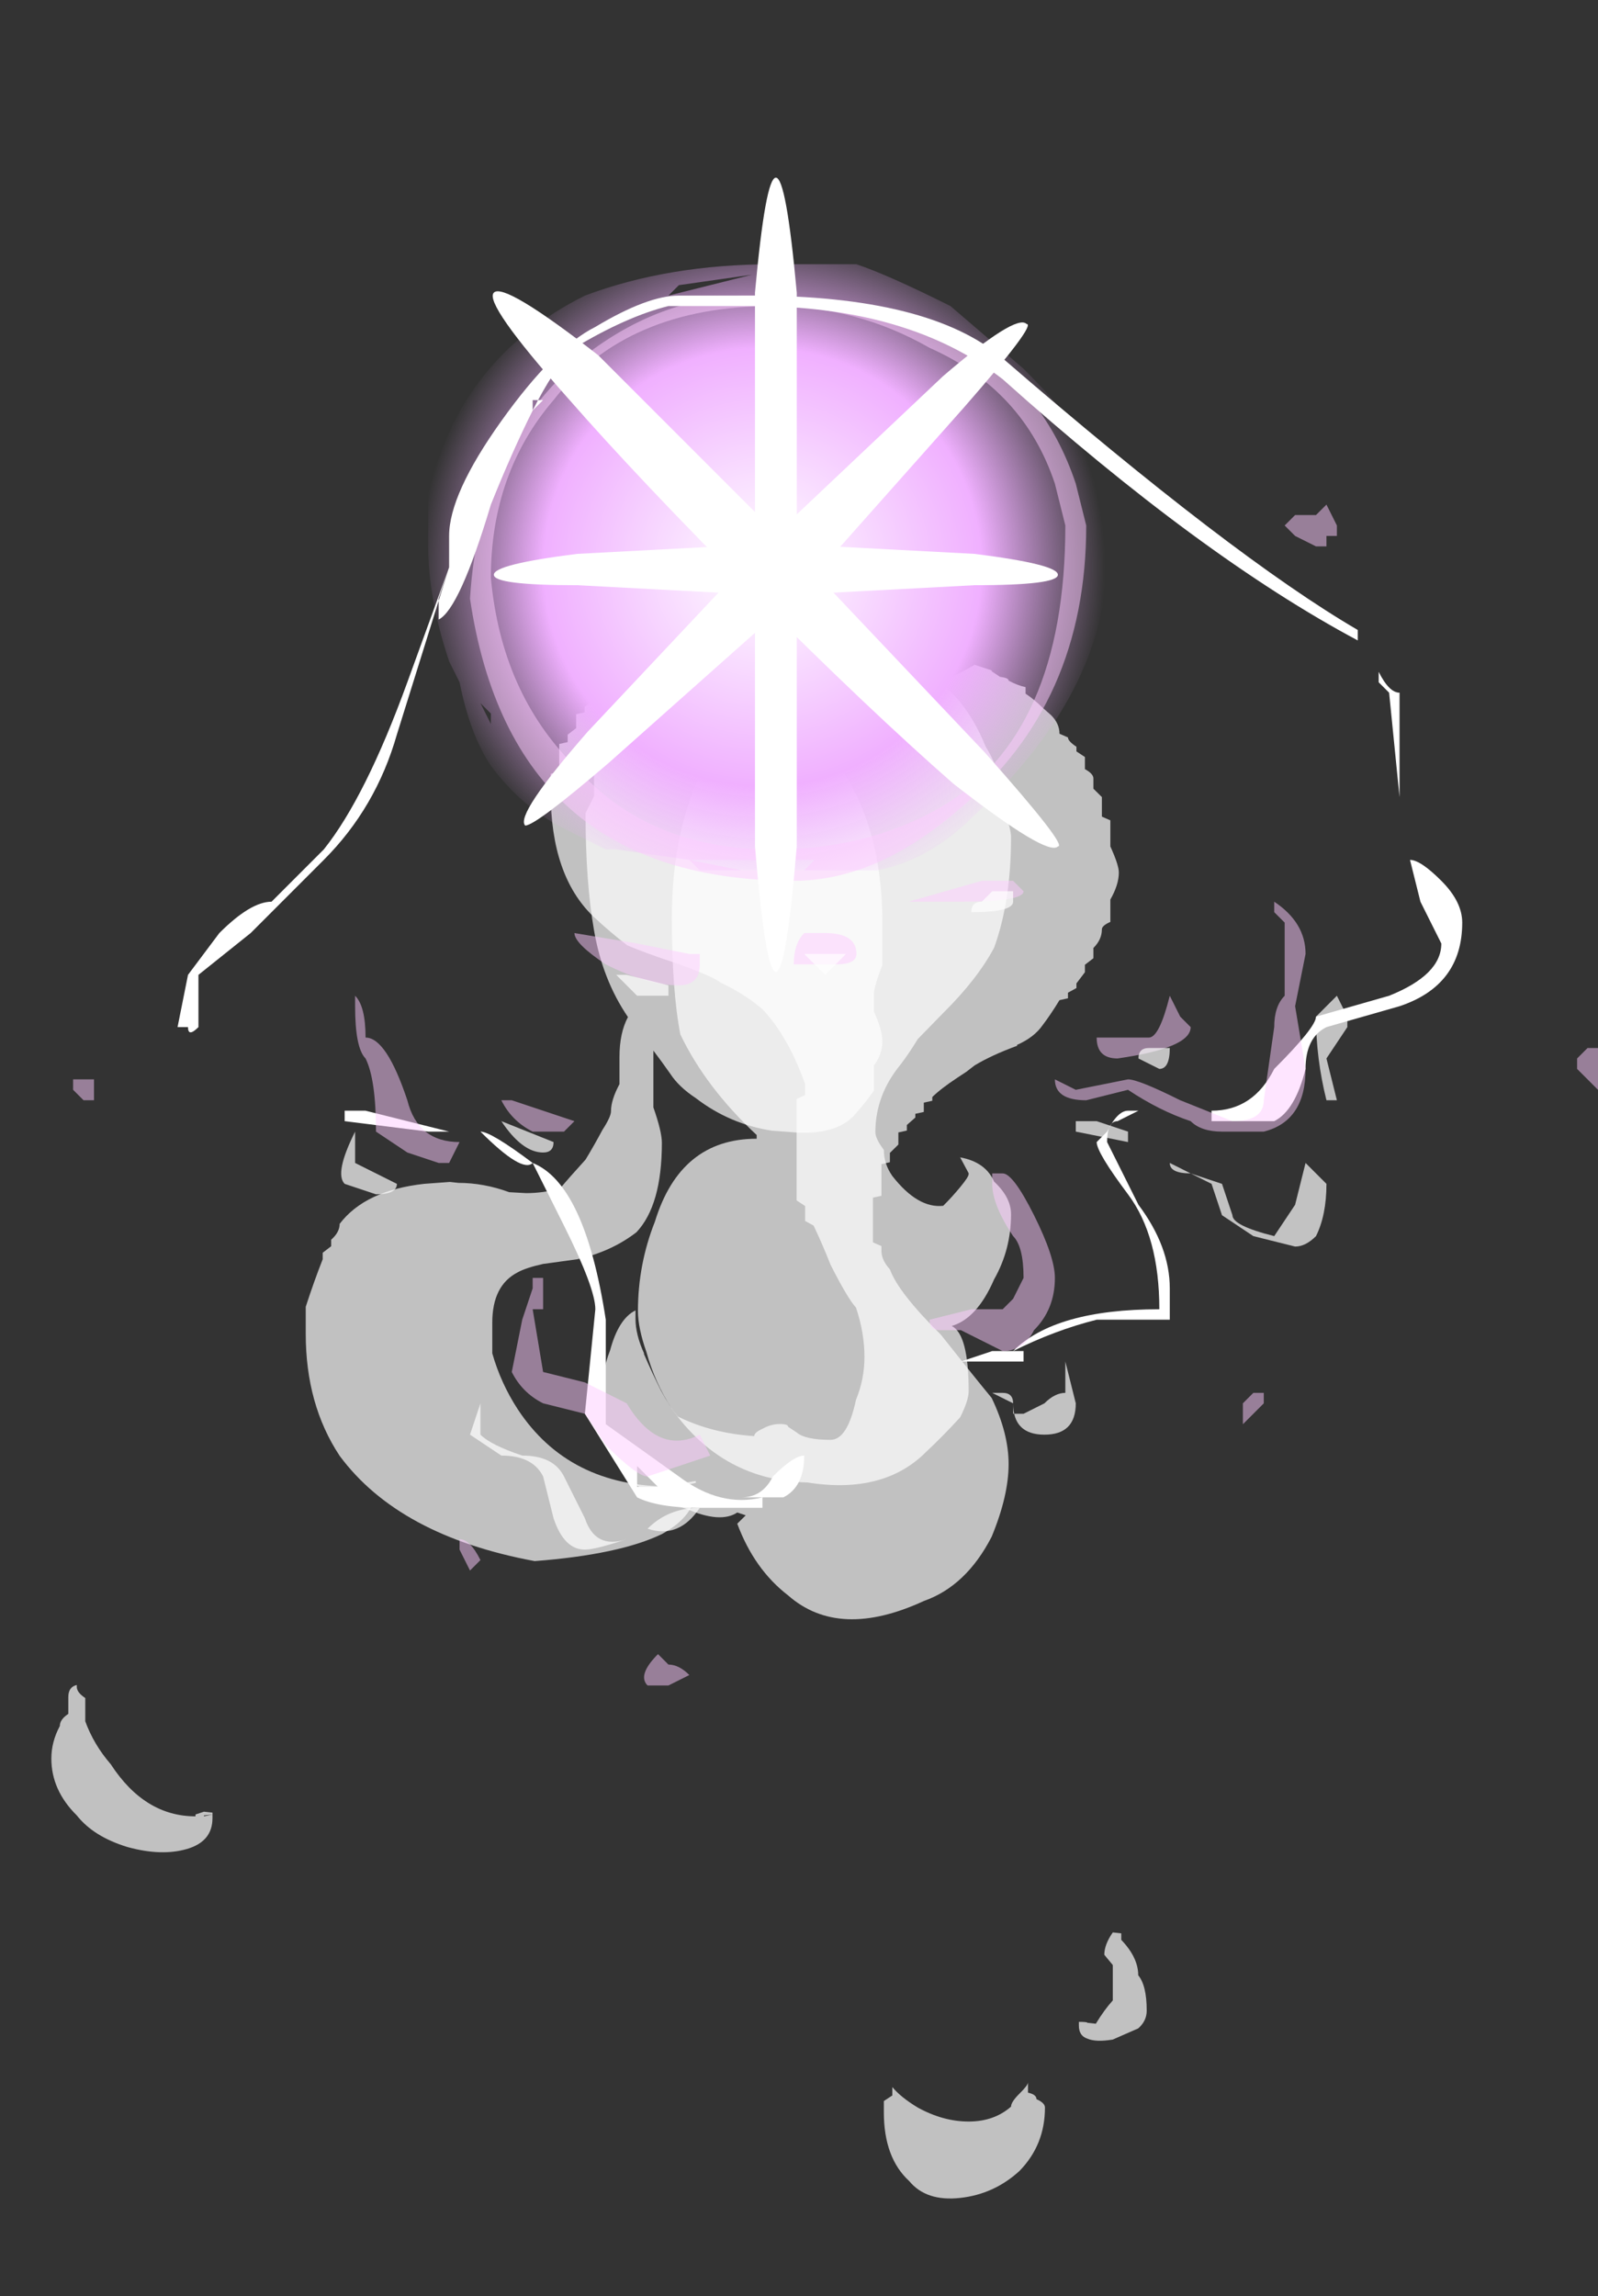 <?xml version="1.0" encoding="UTF-8" standalone="no"?>
<svg xmlns:ffdec="https://www.free-decompiler.com/flash" xmlns:xlink="http://www.w3.org/1999/xlink" ffdec:objectType="frame" height="76.9px" width="53.55px" xmlns="http://www.w3.org/2000/svg">
  <rect width="100%" height="100%" fill="#333333" stroke="none"/>
  <g transform="matrix(1.0, 0.0, 0.0, 1.0, 25.9, 8.15)">
    <use ffdec:characterId="857" height="62.3" transform="matrix(5.683, 0.0, 0.0, -0.624, -24.179, 53.9)" width="4.9" xlink:href="#shape0"/>
    <use ffdec:characterId="883" height="82.4" transform="matrix(5.683, 0.0, 0.0, -0.624, -4.522, 65.463)" width="3.0" xlink:href="#shape1"/>
    <use ffdec:characterId="845" height="51.65" transform="matrix(5.683, 0.0, 0.0, -0.624, -7.445, 46.064)" width="3.35" xlink:href="#shape2"/>
    <use ffdec:characterId="894" height="2.9" transform="matrix(7.0, 0.0, 0.0, 7.0, -11.55, 0.7)" width="3.25" xlink:href="#shape3"/>
    <use ffdec:characterId="911" height="6.65" transform="matrix(7.0, 0.0, 0.0, 7.0, -23.45, 1.75)" width="7.3" xlink:href="#shape4"/>
    <use ffdec:characterId="840" height="3.8" transform="matrix(7.0, 0.0, 0.0, 7.0, -9.35, -2.2)" width="2.7" xlink:href="#shape5"/>
    <use ffdec:characterId="912" height="3.2" transform="matrix(7.0, 0.0, 0.0, 7.0, -14.35, 21.35)" width="4.8" xlink:href="#shape6"/>
  </g>
  <defs>
    <g id="shape0" transform="matrix(1.0, 0.0, 0.0, 1.0, 3.85, 60.55)">
      <path d="M0.55 -21.9 Q0.8 -22.0 0.9 -20.8 0.95 -20.3 1.0 -19.65 1.0 -19.15 1.0 -18.75 L1.0 -18.3 Q1.05 -17.7 1.05 -17.0 1.05 -16.4 1.0 -15.4 L1.0 -14.45 Q1.0 -14.1 1.05 -12.9 1.05 -11.7 1.05 -10.65 1.05 -5.1 0.75 -1.65 0.6 -0.05 0.4 0.8 0.2 1.65 -0.05 1.65 L-0.1 1.75 Q-0.4 1.75 -0.5 0.45 -0.55 0.15 -0.55 -0.2 -0.6 -0.85 -0.65 -1.95 -0.65 -2.8 -0.65 -3.85 L-0.7 -4.75 Q-0.7 -8.45 -0.65 -11.05 -0.6 -13.7 -0.45 -15.7 -0.5 -16.55 -0.5 -17.85 L-0.5 -19.3 Q-0.55 -20.15 -0.55 -20.75 -0.55 -21.05 -0.6 -21.75 -0.65 -22.6 -0.7 -23.35 -0.8 -24.35 -0.85 -24.9 -0.95 -25.15 -1.05 -25.15 L-1.15 -25.1 Q-1.3 -24.6 -1.45 -24.6 L-1.5 -24.55 -1.65 -24.65 Q-2.0 -25.0 -2.15 -26.8 -2.15 -27.25 -2.2 -27.65 L-2.2 -28.0 -2.25 -28.35 -2.25 -28.7 Q-2.3 -29.85 -2.35 -31.25 L-2.35 -32.7 Q-2.35 -36.5 -2.15 -39.25 -1.8 -43.55 -1.0 -44.9 -0.5 -44.55 -0.25 -43.45 -0.05 -42.45 -0.05 -41.0 L-0.1 -40.8 -0.05 -40.7 -0.05 -40.6 -0.15 -40.75 -0.2 -40.9 Q-0.8 -40.9 -1.1 -36.75 -1.2 -35.35 -1.25 -33.75 -1.25 -32.65 -1.25 -32.1 -1.25 -30.1 -1.1 -29.4 -1.05 -29.15 -0.95 -28.95 L-0.75 -28.7 Q-0.55 -28.3 -0.4 -27.25 -0.25 -25.8 -0.25 -22.45 -0.25 -21.85 -0.3 -20.55 L-0.3 -20.45 Q-0.3 -19.2 -0.3 -18.7 L-0.3 -17.5 Q-0.25 -18.1 -0.2 -18.75 -0.15 -19.45 -0.05 -20.05 0.15 -21.45 0.4 -21.8 L0.55 -21.9 M-3.4 -60.25 Q-3.2 -60.75 -3.05 -60.35 -2.9 -59.95 -2.9 -58.7 -2.9 -58.55 -2.9 -58.5 L-2.9 -58.4 -2.95 -58.35 -3.0 -58.5 -3.0 -58.6 Q-3.3 -58.6 -3.5 -55.8 -3.6 -54.75 -3.65 -53.5 L-3.65 -52.25 Q-3.7 -51.95 -3.7 -51.65 L-3.7 -51.55 Q-3.75 -51.65 -3.75 -52.2 -3.75 -52.35 -3.75 -53.0 L-3.75 -53.1 Q-3.8 -53.4 -3.8 -53.75 -3.85 -54.6 -3.85 -55.5 -3.85 -57.2 -3.7 -58.55 -3.6 -59.7 -3.4 -60.25 M-2.95 -58.6 L-2.95 -58.55 -2.9 -58.5 -2.95 -58.6" fill="#ffffff" fill-opacity="0.698" fill-rule="evenodd" stroke="none"/>
    </g>
    <g id="shape1" transform="matrix(1.0, 0.0, 0.0, 1.0, 1.35, 81.1)">
      <path d="M1.45 -72.6 Q1.5 -72.4 1.6 -72.0 1.65 -71.6 1.65 -71.05 1.65 -69.7 1.6 -69.15 1.6 -68.2 1.5 -67.25 L1.5 -66.9 1.45 -66.85 Q1.4 -67.5 1.4 -68.05 L1.45 -68.6 Q1.45 -68.95 1.45 -69.3 1.45 -70.05 1.45 -70.5 1.4 -71.0 1.35 -71.75 L1.3 -71.7 Q1.3 -71.65 1.25 -71.65 L1.25 -71.85 Q1.25 -72.4 1.3 -72.55 1.35 -72.75 1.45 -72.6 M0.55 -81.1 Q0.75 -80.9 0.9 -79.65 1.05 -78.25 1.05 -76.25 1.05 -76.0 1.0 -75.8 1.0 -75.55 0.95 -75.45 L0.95 -75.35 Q0.95 -75.15 0.95 -75.05 L0.95 -74.9 Q0.95 -75.05 0.9 -75.5 0.85 -75.95 0.85 -76.2 0.75 -77.0 0.6 -77.0 0.45 -77.0 0.3 -76.25 0.2 -75.7 0.15 -75.15 0.15 -75.3 0.15 -75.4 L0.15 -75.6 0.1 -75.9 Q0.1 -76.25 0.1 -76.5 0.1 -78.95 0.25 -80.2 0.35 -81.3 0.55 -81.1 M0.55 -39.2 Q0.6 -38.3 0.6 -37.8 0.6 -34.75 0.5 -34.3 L0.5 -34.3 Q0.65 -33.9 0.75 -31.8 0.85 -30.2 0.85 -28.3 0.85 -27.4 0.75 -26.55 0.7 -25.5 0.55 -25.25 L0.6 -26.1 0.6 -26.15 Q0.6 -26.3 0.55 -26.85 0.5 -27.4 0.45 -27.85 0.3 -28.0 0.15 -26.25 0.1 -25.6 0.1 -24.85 0.05 -24.25 0.05 -23.9 0.05 -21.9 0.2 -20.25 0.25 -19.65 0.3 -18.9 L0.45 -17.5 Q0.65 -15.7 0.75 -14.0 0.85 -11.5 0.85 -8.05 0.85 -7.6 0.8 -6.4 0.8 -4.65 0.7 -3.2 0.5 1.3 0.05 1.3 -0.1 1.3 -0.2 0.3 L-0.2 -0.05 Q-0.75 -0.2 -1.0 -5.05 -1.15 -8.2 -1.15 -12.4 -1.15 -16.3 -1.1 -18.65 -0.95 -21.5 -0.65 -24.05 L-0.65 -24.25 Q-1.1 -24.25 -1.25 -28.7 -1.35 -31.0 -1.35 -33.5 -1.35 -34.4 -1.3 -35.7 -1.25 -37.35 -1.15 -38.75 -0.85 -42.6 -0.35 -42.7 0.1 -43.35 0.35 -41.05 0.45 -40.2 0.55 -39.2" fill="#ffffff" fill-opacity="0.698" fill-rule="evenodd" stroke="none"/>
    </g>
    <g id="shape2" transform="matrix(1.0, 0.0, 0.0, 1.0, 1.75, 51.75)">
      <path d="M0.95 -43.45 Q0.95 -41.8 0.85 -39.9 0.75 -38.8 0.55 -36.5 0.3 -34.25 0.25 -33.0 0.2 -32.5 0.2 -32.0 L0.2 -31.75 0.15 -31.55 0.15 -29.15 0.2 -29.05 0.2 -27.35 0.25 -27.25 0.25 -26.75 0.3 -26.3 Q0.3 -26.05 0.3 -25.75 L0.3 -25.65 0.35 -25.55 0.35 -25.25 0.4 -24.85 0.4 -24.65 0.45 -24.55 0.45 -24.05 0.5 -23.95 0.5 -23.75 Q0.55 -23.3 0.65 -22.7 L0.7 -22.4 0.75 -22.05 Q0.85 -21.5 1.0 -21.0 L1.0 -20.95 Q1.1 -20.55 1.15 -19.9 1.2 -19.3 1.25 -18.55 L1.3 -18.45 1.3 -18.15 1.35 -17.9 1.35 -17.65 1.4 -17.05 1.4 -16.65 1.45 -16.3 1.45 -15.75 Q1.5 -15.3 1.5 -14.75 1.5 -14.55 1.55 -14.35 L1.55 -13.15 Q1.6 -12.35 1.6 -11.7 1.6 -11.3 1.55 -10.3 L1.55 -8.9 1.5 -8.7 1.5 -7.65 1.45 -7.2 1.45 -6.65 Q1.45 -6.4 1.4 -6.15 L1.4 -5.5 1.35 -5.2 Q1.35 -5.05 1.35 -4.95 1.3 -4.65 1.3 -4.45 L1.25 -4.25 Q1.25 -3.7 1.2 -3.25 L1.15 -2.85 Q1.1 -2.4 1.05 -2.1 L1.05 -1.75 Q1.0 -1.65 0.95 -1.4 0.95 -1.25 0.9 -1.2 L0.85 -0.9 0.85 -0.85 Q0.8 -0.7 0.75 -0.55 0.7 -0.8 0.65 -1.05 0.5 -1.7 0.3 -2.05 0.05 -2.45 -0.05 -2.25 -0.2 -2.1 -0.2 -1.65 L-0.25 -1.65 -0.25 -1.6 -0.3 -1.45 Q-0.3 -1.35 -0.3 -1.15 L-0.35 -1.05 -0.35 -0.95 -0.4 -0.85 Q-0.9 0.95 -1.35 -1.45 -1.4 -1.65 -1.45 -1.95 -1.5 -2.15 -1.5 -2.5 L-1.55 -2.8 -1.55 -3.1 -1.6 -3.2 -1.6 -3.6 Q-1.6 -3.8 -1.6 -3.95 L-1.65 -4.3 -1.65 -4.7 -1.7 -4.8 -1.7 -6.3 -1.75 -6.4 -1.75 -7.4 Q-1.75 -11.85 -1.5 -14.05 -1.4 -14.9 -1.3 -15.6 -1.2 -16.0 -1.0 -16.6 -0.8 -17.25 -0.75 -17.6 -0.6 -18.25 -0.5 -19.05 -0.35 -20.5 -0.25 -23.05 L-0.25 -23.65 -0.3 -23.85 -0.3 -29.3 -0.25 -29.6 -0.25 -30.4 -0.2 -30.65 Q-0.15 -31.6 -0.1 -32.75 0.0 -34.55 0.05 -35.05 0.1 -36.4 0.1 -37.7 0.1 -38.9 0.05 -40.0 0.0 -42.15 -0.1 -42.15 -0.25 -42.15 -0.3 -41.75 L-0.35 -41.45 Q-0.35 -41.3 -0.4 -41.3 -0.45 -41.3 -0.5 -41.55 -0.55 -41.75 -0.55 -41.95 -0.8 -41.8 -1.0 -40.9 -1.05 -40.35 -1.1 -39.5 -1.15 -38.6 -1.2 -37.55 L-1.2 -37.5 Q-1.25 -36.5 -1.25 -35.65 L-1.25 -35.2 Q-1.35 -35.65 -1.4 -37.35 -1.45 -38.5 -1.45 -39.8 L-1.45 -40.9 Q-1.45 -41.35 -1.45 -41.65 -1.4 -42.3 -1.3 -43.9 -1.3 -44.3 -1.2 -44.85 -1.1 -45.5 -0.95 -45.85 -0.75 -46.65 -0.65 -46.05 L-0.6 -46.2 -0.65 -46.65 Q-0.55 -49.1 -0.35 -50.5 -0.05 -52.9 0.45 -50.8 0.7 -50.0 0.85 -47.35 0.95 -45.15 0.95 -43.45 M-1.6 -6.7 L-1.6 -6.7" fill="#ffffff" fill-opacity="0.698" fill-rule="evenodd" stroke="none"/>
    </g>
    <g id="shape3" transform="matrix(1.0, 0.0, 0.0, 1.0, 1.65, -0.1)">
      <path d="M1.55 1.05 Q1.6 1.1 1.6 1.5 1.6 2.15 0.95 2.75 0.75 2.95 0.5 3.0 L-0.35 3.0 -0.4 2.95 -0.75 2.9 -0.8 2.9 -1.0 2.8 Q-1.2 2.7 -1.35 2.5 -1.45 2.35 -1.5 2.1 L-1.55 2.0 Q-1.65 1.7 -1.65 1.45 L-1.65 1.2 Q-1.5 0.55 -0.9 0.25 -0.5 0.1 0.0 0.1 L0.4 0.1 Q0.55 0.15 0.85 0.3 L1.2 0.6 Q1.4 0.8 1.5 0.95 L1.55 1.05 M-0.45 0.2 L-0.1 0.15 -0.5 0.25 -0.45 0.2 M-1.35 2.25 L-1.4 2.2 -1.35 2.3 -1.35 2.25" fill="url(#gradient0)" fill-rule="evenodd" stroke="none"/>
    </g>
    <radialGradient cx="0" cy="0" gradientTransform="matrix(0.002, -1.0E-4, 1.0E-4, 0.002, -0.05, 1.55)" gradientUnits="userSpaceOnUse" id="gradient0" r="819.2" spreadMethod="pad">
      <stop offset="0.0" stop-color="#ffffff"/>
      <stop offset="0.639" stop-color="#f0b0ff"/>
      <stop offset="1.0" stop-color="#f0b0ff" stop-opacity="0.0"/>
    </radialGradient>
    <g id="shape4" transform="matrix(1.0, 0.0, 0.0, 1.0, 3.35, -0.25)">
      <path d="M1.5 1.35 Q1.5 2.2 0.9 2.7 0.5 3.05 0.1 3.05 -1.25 3.05 -1.45 1.7 -1.4 0.9 -0.85 0.5 -0.5 0.25 -0.1 0.25 1.15 0.25 1.45 1.15 L1.5 1.35 M2.65 1.25 L2.7 1.35 2.7 1.4 2.65 1.4 2.65 1.45 2.6 1.45 2.5 1.4 2.45 1.35 2.5 1.3 2.6 1.3 2.65 1.25 M1.35 1.15 Q1.2 0.7 0.75 0.5 0.4 0.3 0.0 0.3 -0.7 0.3 -1.05 0.75 -1.35 1.1 -1.35 1.6 -1.3 2.15 -0.95 2.5 -0.6 2.9 0.0 2.9 0.45 2.9 0.8 2.7 1.4 2.35 1.4 1.35 L1.35 1.15 M0.2 2.95 L-0.4 2.95 -0.15 3.0 0.15 3.0 0.2 2.95 M2.3 5.5 L2.35 5.5 2.35 5.55 2.25 5.65 2.25 5.55 2.3 5.5 M3.9 3.85 L3.95 3.85 3.95 4.05 Q3.9 4.0 3.85 3.95 L3.85 3.9 3.9 3.85 M-1.25 2.15 L-1.25 2.15 M-3.25 4.0 L-3.25 4.1 -3.3 4.1 -3.35 4.05 -3.35 4.0 -3.25 4.0 M-1.5 6.2 Q-1.45 6.2 -1.4 6.3 L-1.45 6.35 -1.5 6.25 -1.5 6.2 M-0.5 6.8 Q-0.45 6.8 -0.4 6.85 L-0.5 6.9 -0.6 6.9 Q-0.65 6.85 -0.55 6.75 L-0.5 6.8" fill="#fdccff" fill-opacity="0.502" fill-rule="evenodd" stroke="none"/>
      <path d="M3.0 2.65 L2.95 2.15 2.9 2.1 2.9 2.05 Q2.95 2.15 3.0 2.15 3.0 2.25 3.0 2.55 L3.0 2.65 M3.3 3.25 Q3.3 3.55 3.0 3.65 L2.65 3.75 Q2.55 3.8 2.55 3.95 2.5 4.15 2.4 4.2 L2.1 4.2 2.1 4.15 Q2.3 4.15 2.4 3.95 2.6 3.75 2.6 3.7 L2.95 3.6 Q3.2 3.5 3.2 3.35 L3.1 3.15 3.05 2.95 Q3.1 2.95 3.2 3.05 3.3 3.15 3.3 3.25 M2.8 1.85 L2.8 1.9 Q2.05 1.5 1.1 0.65 0.65 0.3 -0.1 0.3 L-0.5 0.3 Q-0.7 0.35 -0.95 0.5 -1.05 0.6 -1.15 0.8 L-1.15 0.75 -1.1 0.75 -1.15 0.8 Q-1.25 1.0 -1.35 1.25 -1.5 1.75 -1.6 1.8 L-1.6 1.7 -1.55 1.55 -1.8 2.35 Q-1.9 2.7 -2.15 2.95 L-2.5 3.3 -2.75 3.5 -2.75 3.75 Q-2.8 3.8 -2.8 3.75 L-2.85 3.75 -2.8 3.5 -2.65 3.3 Q-2.5 3.15 -2.4 3.15 L-2.15 2.9 Q-1.95 2.65 -1.75 2.1 L-1.55 1.55 -1.55 1.4 Q-1.55 1.2 -1.3 0.85 -1.05 0.5 -0.85 0.4 -0.6 0.25 -0.45 0.25 L-0.1 0.25 Q0.75 0.25 1.1 0.55 2.2 1.5 2.8 1.85 M1.6 4.25 Q1.65 4.15 1.7 4.15 L1.75 4.15 1.65 4.2 Q1.6 4.2 1.6 4.3 L1.75 4.6 Q1.9 4.8 1.9 5.0 L1.9 5.15 1.55 5.15 Q1.35 5.2 1.15 5.3 L1.2 5.3 1.2 5.35 0.9 5.35 1.05 5.3 1.15 5.3 Q1.35 5.1 1.85 5.1 1.85 4.75 1.7 4.55 1.55 4.35 1.55 4.3 L1.6 4.25 M0.15 5.8 Q0.15 5.95 0.05 6.0 L-0.15 6.0 Q-0.05 6.0 0.0 5.9 0.1 5.8 0.15 5.8 M-1.15 4.4 Q-0.9 4.5 -0.8 5.15 L-0.8 5.65 -0.45 5.9 Q-0.25 6.05 -0.05 6.0 L-0.05 6.05 -0.35 6.05 Q-0.55 6.05 -0.65 6.0 L-0.9 5.6 -0.85 5.1 Q-0.85 5.0 -1.0 4.7 L-1.15 4.4 Q-1.2 4.45 -1.4 4.25 -1.35 4.25 -1.15 4.4 M-2.05 4.2 L-2.05 4.15 -1.95 4.15 -1.55 4.25 -1.65 4.25 -2.05 4.2 M-0.55 5.95 L-0.65 5.85 -0.65 5.95 -0.55 5.95" fill="#ffffff" fill-rule="evenodd" stroke="none"/>
    </g>
    <g id="shape5" transform="matrix(1.0, 0.0, 0.0, 1.0, 1.4, 4.6)">
      <path d="M0.9 -2.65 L-0.05 -2.6 -1.0 -2.65 Q-1.4 -2.65 -1.4 -2.7 -1.4 -2.75 -1.0 -2.8 L-0.05 -2.85 0.9 -2.8 Q1.3 -2.75 1.3 -2.7 1.3 -2.65 0.9 -2.65" fill="#ffffff" fill-rule="evenodd" stroke="none"/>
      <path d="M0.95 -1.85 Q1.35 -1.4 1.3 -1.4 1.25 -1.35 0.8 -1.7 0.4 -2.05 -0.15 -2.6 -0.7 -3.15 -1.05 -3.55 -1.45 -4.0 -1.4 -4.05 -1.35 -4.1 -0.9 -3.75 L0.05 -2.8 0.95 -1.85" fill="#ffffff" fill-rule="evenodd" stroke="none"/>
      <path d="M0.05 -2.6 L-0.85 -1.8 Q-1.2 -1.5 -1.25 -1.5 -1.3 -1.55 -0.95 -1.95 L-0.15 -2.8 0.75 -3.65 Q1.1 -3.95 1.15 -3.9 1.2 -3.9 0.85 -3.5 L0.05 -2.6" fill="#ffffff" fill-rule="evenodd" stroke="none"/>
      <path d="M0.05 -1.4 Q0.0 -0.8 -0.05 -0.8 -0.1 -0.8 -0.15 -1.4 L-0.15 -4.05 Q-0.1 -4.6 -0.05 -4.6 0.0 -4.6 0.05 -4.05 L0.05 -1.4" fill="#ffffff" fill-rule="evenodd" stroke="none"/>
    </g>
    <g id="shape6" transform="matrix(1.0, 0.0, 0.0, 1.0, 2.05, -3.05)">
      <path d="M0.25 3.4 L0.25 3.4 M0.25 3.3 Q0.4 3.3 0.4 3.4 0.4 3.45 0.3 3.45 L0.1 3.45 Q0.1 3.35 0.15 3.3 L0.25 3.3 M0.65 3.15 L1.0 3.05 1.15 3.05 1.2 3.1 Q1.2 3.15 0.9 3.15 L0.65 3.15 M2.55 3.4 L2.5 3.65 2.55 3.95 Q2.55 4.2 2.35 4.25 L2.15 4.25 Q2.05 4.25 2.0 4.2 1.85 4.15 1.7 4.05 L1.5 4.1 Q1.35 4.1 1.35 4.0 L1.45 4.05 1.7 4.0 Q1.75 4.0 1.95 4.1 L2.2 4.2 Q2.35 4.2 2.35 4.1 L2.4 3.75 Q2.4 3.65 2.45 3.6 L2.45 3.25 2.4 3.2 2.4 3.15 Q2.55 3.25 2.55 3.4 M2.0 3.75 Q2.0 3.85 1.65 3.9 1.55 3.9 1.55 3.8 L1.8 3.8 Q1.85 3.8 1.9 3.6 L1.95 3.7 2.0 3.75 M1.25 4.65 Q1.35 4.85 1.35 4.95 1.35 5.1 1.25 5.2 1.2 5.3 1.1 5.3 L0.9 5.2 0.8 5.2 Q0.75 5.2 0.75 5.15 L0.95 5.1 1.1 5.1 1.15 5.05 1.2 4.95 Q1.2 4.8 1.15 4.75 1.05 4.6 1.05 4.5 L1.05 4.45 1.1 4.45 Q1.15 4.45 1.25 4.65 M-0.65 3.35 L-0.4 3.4 -0.35 3.4 -0.35 3.45 Q-0.35 3.55 -0.45 3.55 -0.6 3.55 -0.8 3.45 -0.95 3.35 -0.95 3.3 L-0.65 3.35 M-1.25 4.1 L-0.95 4.2 -1.0 4.25 -1.15 4.25 Q-1.25 4.2 -1.3 4.1 L-1.25 4.1 M-1.15 4.95 L-1.1 4.95 -1.1 5.1 -1.15 5.1 -1.1 5.4 -0.9 5.45 Q-0.8 5.5 -0.7 5.55 -0.55 5.8 -0.35 5.7 L-0.3 5.8 -0.6 5.9 Q-0.65 5.9 -0.8 5.75 L-0.9 5.6 -1.1 5.55 Q-1.2 5.5 -1.25 5.4 L-1.2 5.15 -1.15 5.0 -1.15 4.95 M-2.0 3.6 Q-1.95 3.65 -1.95 3.8 -1.85 3.8 -1.75 4.1 -1.7 4.3 -1.5 4.3 L-1.55 4.4 -1.6 4.4 -1.75 4.35 -1.9 4.25 Q-1.9 4.0 -1.95 3.9 -2.0 3.85 -2.0 3.65 L-2.0 3.6" fill="#fdccff" fill-opacity="0.502" fill-rule="evenodd" stroke="none"/>
      <path d="M0.25 3.4 L0.35 3.4 0.25 3.5 0.15 3.4 0.25 3.4 M1.1 3.1 L1.15 3.1 1.15 3.15 Q1.15 3.2 0.95 3.2 0.95 3.15 1.0 3.15 L1.05 3.1 1.1 3.1 M2.7 3.6 L2.75 3.7 2.75 3.75 2.65 3.9 2.7 4.1 2.65 4.1 Q2.6 3.9 2.6 3.7 L2.7 3.6 M1.9 3.85 Q1.9 3.95 1.85 3.95 L1.75 3.9 Q1.75 3.85 1.8 3.85 L1.9 3.85 M1.45 4.2 L1.55 4.2 1.7 4.25 1.7 4.3 1.45 4.25 1.45 4.2 M2.0 4.45 Q1.9 4.45 1.9 4.4 L2.0 4.45 2.15 4.5 2.2 4.65 Q2.2 4.7 2.4 4.75 L2.5 4.6 2.55 4.4 2.65 4.5 Q2.65 4.65 2.6 4.75 2.55 4.8 2.5 4.8 L2.3 4.75 2.15 4.65 2.1 4.5 2.0 4.45 M1.4 5.35 L1.45 5.55 Q1.45 5.7 1.3 5.7 1.15 5.7 1.15 5.55 1.15 5.5 1.1 5.5 L1.05 5.5 1.15 5.55 1.15 5.6 1.2 5.6 1.3 5.55 Q1.35 5.5 1.4 5.5 L1.4 5.35 M-0.7 3.5 L-0.5 3.55 -0.5 3.6 -0.65 3.6 -0.75 3.5 -0.7 3.5 M-1.05 4.3 Q-1.05 4.35 -1.1 4.35 -1.2 4.35 -1.3 4.2 L-1.05 4.3 M-2.0 4.2 L-2.0 4.4 -1.8 4.5 Q-1.8 4.55 -1.9 4.55 L-2.05 4.5 Q-2.1 4.45 -2.0 4.25 L-2.0 4.2 M-0.6 6.15 Q-0.5 6.05 -0.35 6.05 -0.45 6.2 -0.6 6.15 M-1.4 5.7 Q-1.35 5.75 -1.2 5.8 -1.05 5.8 -1.0 5.9 L-0.9 6.1 Q-0.85 6.25 -0.7 6.2 -0.85 6.25 -0.9 6.25 -1.0 6.25 -1.05 6.1 L-1.1 5.9 Q-1.15 5.8 -1.3 5.8 L-1.45 5.7 -1.4 5.55 -1.4 5.7" fill="#ffffff" fill-opacity="0.702" fill-rule="evenodd" stroke="none"/>
    </g>
  </defs>
</svg>
